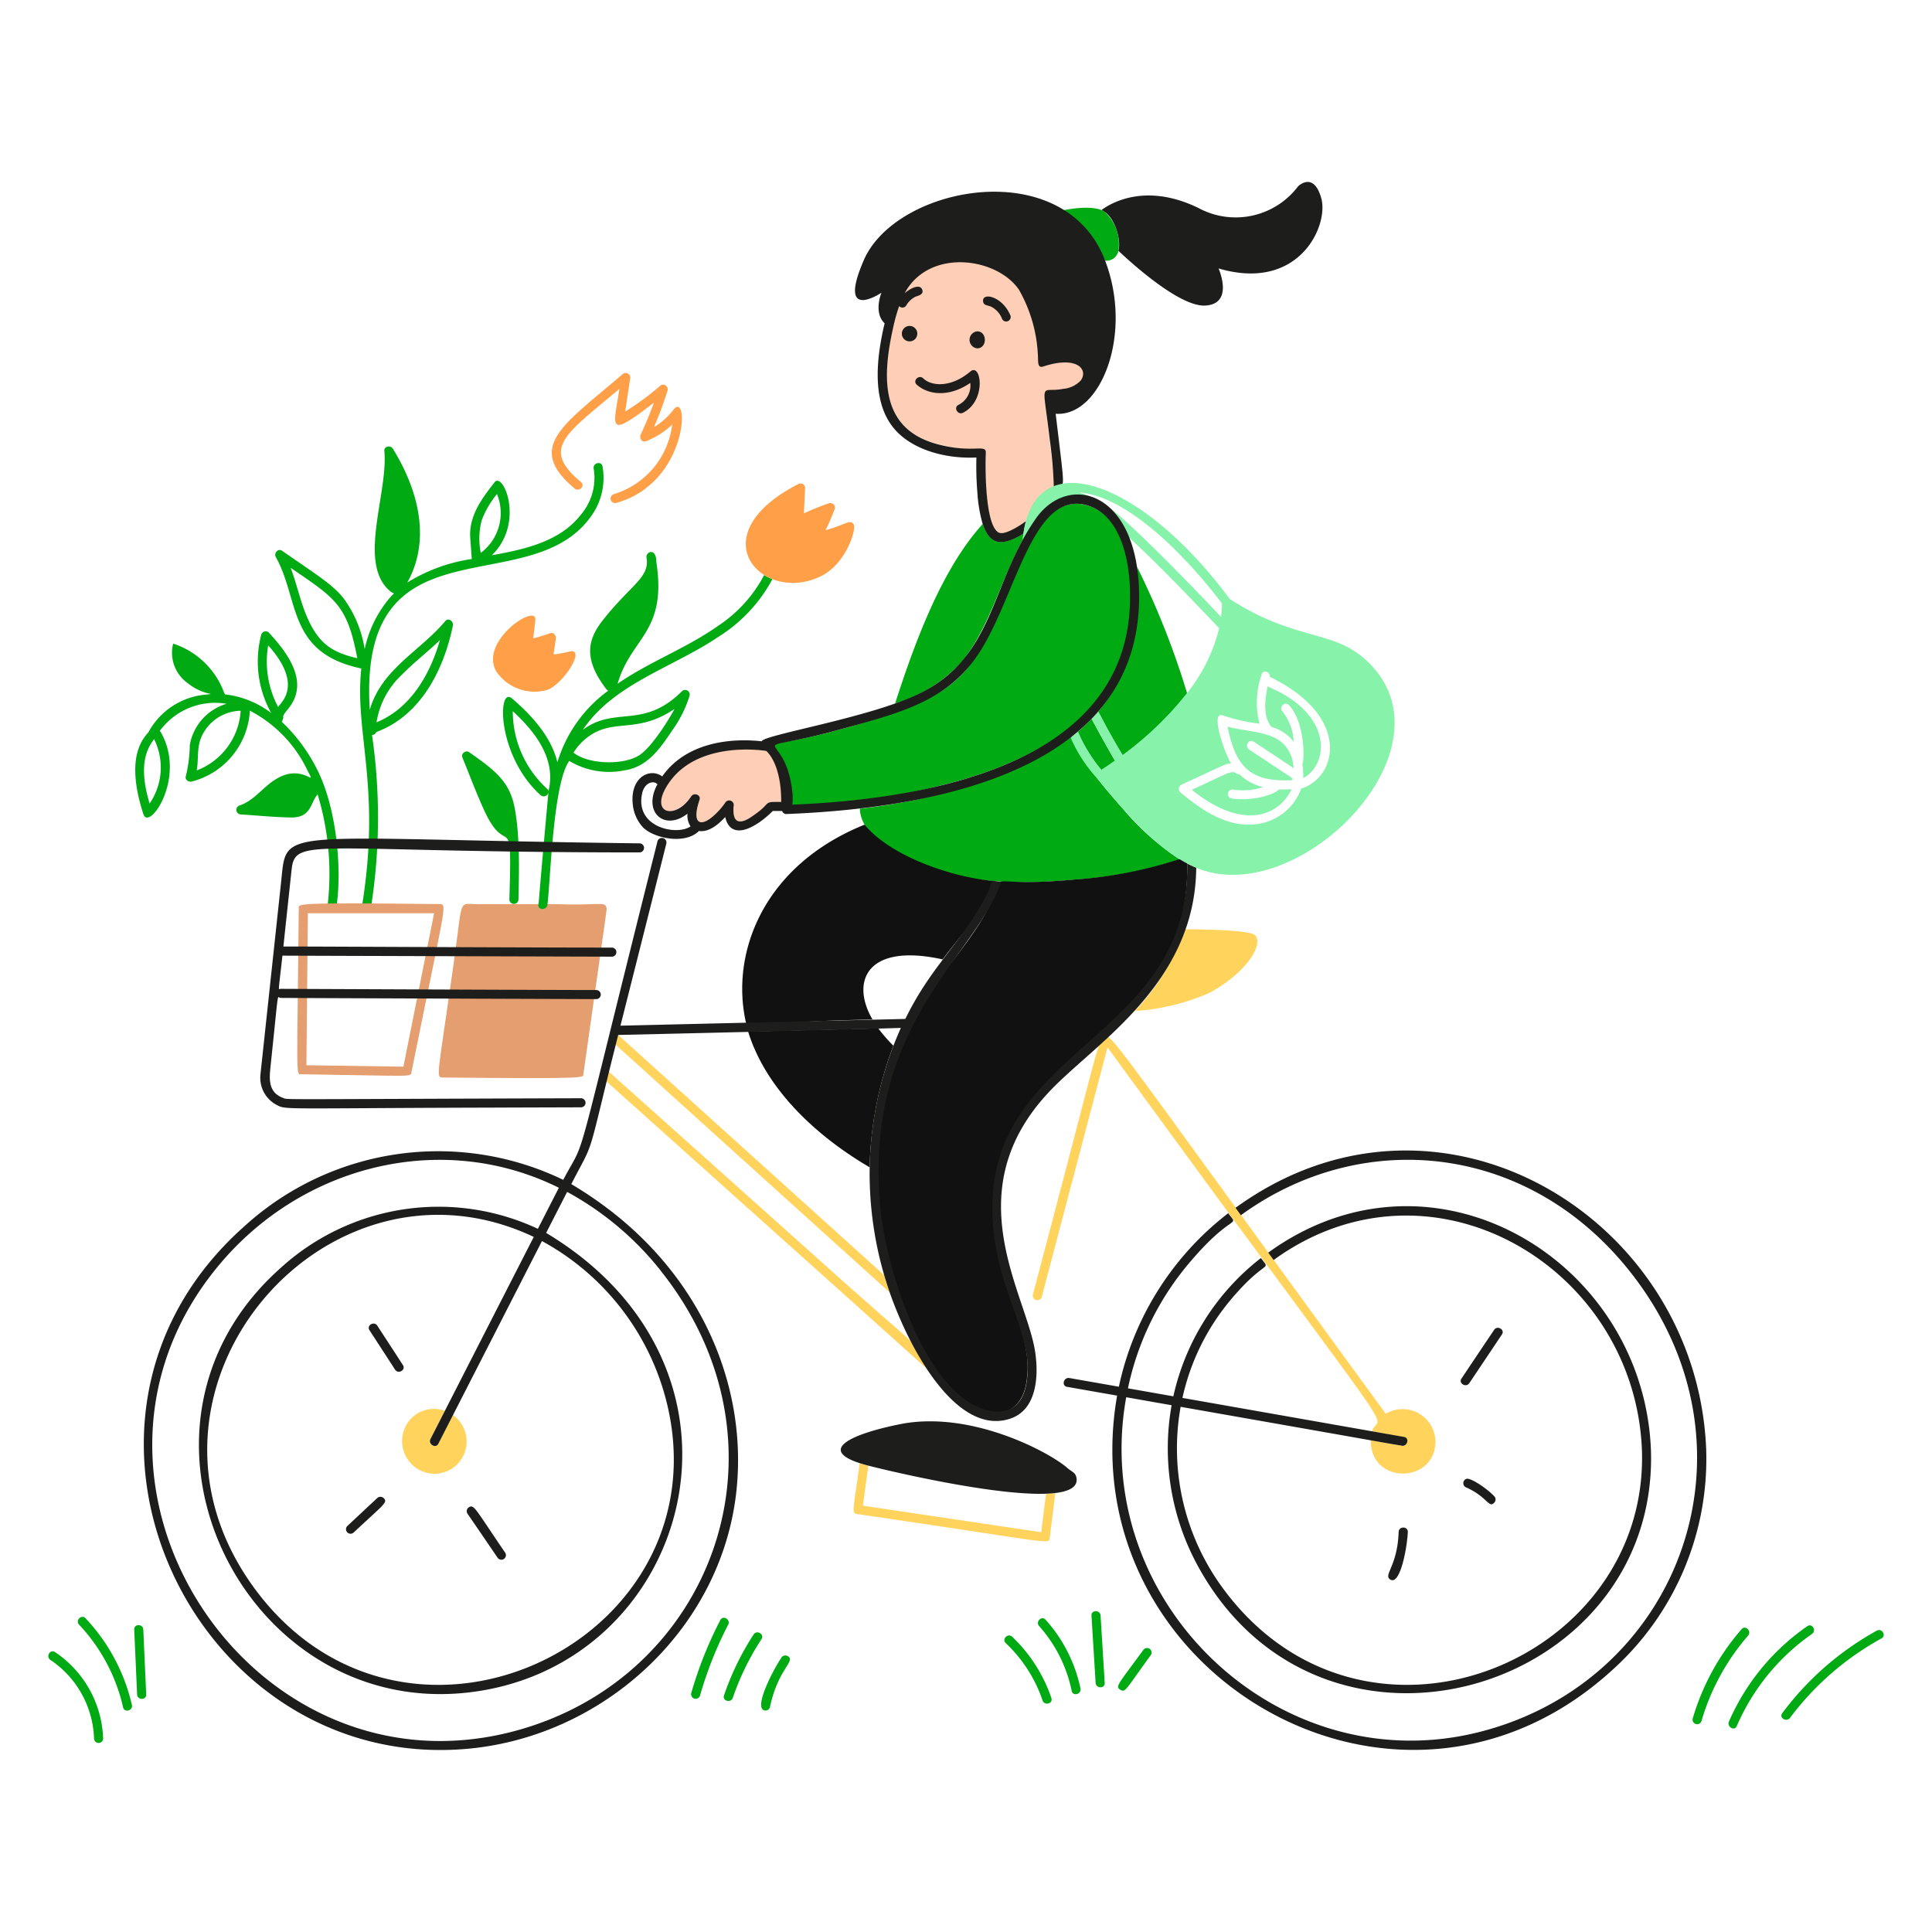 <svg xmlns="http://www.w3.org/2000/svg" viewBox="0 0 400 400"><g transform="matrix(2,0,0,2,0,0)"><defs></defs><path d="M111.623 37.509a5.646 5.646 0 0 0-3.45.139c-.677.223-.389-.3-.654-2.181a13.765 13.765 0 0 0-1.923-5.709c-2.257-3.308-9.415-4.185-11.965.56-.117.431 1.588-1.058 1.827-.34.238.751-1.325.609-1.656 1.6a.469.469 0 0 1-.746.082 22.765 22.765 0 0 0-.81 3.129c-1.088 5.388-.509 9.764 4.821 11.174 3.631.964 4.735.275 4.69 1.23a21.738 21.738 0 0 0 .917 6.891c.108.309.453 1.165.778 1.165.006 0 .017.006.023.006a5.592 5.592 0 0 0 2.908-1.375c.872-3.291 2.671-3.026 2.722-3.383.085-.61-.393-4.325-.477-5.062-.744-6.347-.805-4.444 1.647-4.892a3.649 3.649 0 0 0 2.022-1.213c.382-.54-.257-1.364-.856-1.64z" fill="#ffceb6"></path><path d="M62.371 48.274c-.124-.593-1.034-.341-.91.252a5.856 5.856 0 0 1-1.261 4.668c-2.163 2.85-5.771 3.653-9.289 4.287 3.45-3.348 1.182-8.7.288-7.557-1.333 1.7-2.587 3.4-2.531 5.56 0 .1.185 2.543.17 2.384a17.476 17.476 0 0 0-6.676 2.437c2.458-4.405 1.177-9.542-1.5-13.863-.229-.37-.922-.253-.875.235.42 4.413-2.892 11.79.7 14.6.368.276.46-.08-.17.652a12.1 12.1 0 0 0-2.566 5.266 12.025 12.025 0 0 0-2.251-5.346c-1.161-1.4-2.69-2.323-6.306-4.838-.406-.282-.864.258-.646.646 2.479 4.421 1.161 9.926 8.854 11.544-.717 6.672 2.03 12.1.123 24.273-.093.593.817.846.911.253a59.716 59.716 0 0 0 .076-17.651.408.408 0 0 0 .429-.293c4.621-1.691 7-6.453 7.944-11.033.088-.417-.464-.852-.787-.458-2.573 3.082-6.613 4.976-7.821 9.189-1.242-20 16.246-11.169 22.747-19.817a6.766 6.766 0 0 0 1.345-5.39M32.026 64.4c-.875-1.79-1.233-3.769-1.938-5.625 4.588 3.167 5.843 3.761 6.9 9.366-2.472-.582-3.8-1.381-4.961-3.741m9.6 5.426c1.233-1.263 2.648-2.343 3.916-3.564-1.033 3.581-3.041 7.063-6.564 8.514a8.54 8.54 0 0 1 2.648-4.95m8.25-16a9.8 9.8 0 0 1 1.567-2.683 5.148 5.148 0 0 1-1.673 6.089 7.341 7.341 0 0 1 .106-3.406M32.865 79.734a17.432 17.432 0 0 0-3.711-5.026.393.393 0 0 0 .118-.258c.214-.343-.265-.087.528-1.034 2.174-2.6.3-5.483-1.967-7.926a.476.476 0 0 0-.786.2 10.928 10.928 0 0 0 1.027 8.121 9.685 9.685 0 0 0-4.768-1.926l-.082-.112a8.4 8.4 0 0 0-5.3-5.149 3.859 3.859 0 0 0 1.433 4.04c1.729 1.4 3.152 1.085 2.066 1.233a7.483 7.483 0 0 0-5.983 3.769c-.1.4-2.755 1.988-.593 8.626.582 1.778 4.471-3.754 1.814-8.473a.447.447 0 0 0-.129-.147 7.1 7.1 0 0 1 6.917-2.818 5.433 5.433 0 0 0-3.8 4.263 14.7 14.7 0 0 1-.405 3.211c-.135.359.258.652.581.582a8.024 8.024 0 0 0 6.042-7.34 13.476 13.476 0 0 1 5.972 6.206c1.045 1.992-.469-.975-3.441.987-1.233.8-2.161 2.155-3.6 2.619a.475.475 0 0 0 .123.927c1.72.106 3.447.288 5.167.317 2.119.038 2.033-1.46 2.713-2.29a.456.456 0 0 0 .07-.129 28.215 28.215 0 0 1 1.063 11.339.47.47 0 0 0 .94 0c.5-3.842-.049-9.9-2.009-13.817m-17.38 3.453c-.652-2.208-1.045-4.774.47-6.664a6.588 6.588 0 0 1-.47 6.664m4.88-3.429c.264-1.532-.14-2.762.957-4.292a4.549 4.549 0 0 1 3.593-1.885 7.073 7.073 0 0 1-4.55 6.177m7.4-12.941c1.442 1.6 2.745 3.762 1.6 5.607-.171.276-.388.517-.576.763a9.989 9.989 0 0 1-1.027-6.37" fill="#00aa13"></path><path d="M45.507 93.592c-15.457-.18-14.579-.028-14.579.475-.168 17.928-.341 17.14.311 17.14 11.538.169 11.262.308 11.35-.189C46.1 93.6 46.342 93.592 45.507 93.592m-3.4 15.09c-.117.581-.234 1.162-.346 1.738-13.626-.21-8.54-.117-10.041-.147.037-3.585.089-9.995.153-15.736h13.065l-2.831 14.145m20.669-14.75c-.164-.656-.971-.166-5.208-.334h-7.575c-2.75.119-1.969-1.238-3.024 6.1-1.649 11.7-1.89 11.844-1.139 11.844 15.384.159 14.509.012 14.562-.347 2.538-18.036 2.455-17.015 2.384-17.263" fill="#e59e70"></path><path d="M69.687 42.449a7.013 7.013 0 0 1-1.987 1.762 36.443 36.443 0 0 0 1.409-3.8.474.474 0 0 0-.786-.458 27.361 27.361 0 0 1-3.604 2.647l.511-3.4a.475.475 0 0 0-.787-.458C58.3 44.02 54.354 46.251 59.482 50.57c.464.387 1.133-.276.663-.664-4.219-3.526-1.554-4.97 3.976-9.653-.6 3.973-1.366 5.25 3.569 1.433a37.587 37.587 0 0 1-1.368 3.3c-.158.329.112.851.535.693a8.341 8.341 0 0 0 2.724-1.721 8.579 8.579 0 0 1-6.03 7.193.472.472 0 0 0 .252.91c7.527-2.114 7.573-11.84 5.884-9.612" fill="#ff9f48"></path><path d="M53.64 86.816a24.285 24.285 0 0 0-.347-3.106c-.5-2.685-1.845-3.843-4.744-5.854-.317-.224-.846.152-.693.534.746 1.826 1.438 3.687 2.26 5.478 2.429 5.3 2.918-.682 2.613 9.236a.47.47 0 0 0 .94 0c.048-1.643.1-4.649-.029-6.288M79.105 59.53a14.187 14.187 0 0 1-4.75 5.243c-3.314 2.349-7.082 3.7-10.422 6.007 1.386-4.82 5.132-5.292 4.01-12.6 0-1.535-1.117-1.081-1.016-.441.357 2.069-1.645 2.781-4.586 6.547-1.543 1.988-1.93 3.986.429 7.058a.5.5 0 0 0 .2.153 14.236 14.236 0 0 0-5.27 7.416c-.617-2.619-2.666-4.88-4.709-6.618-1.509-1.289-1.566 5.924 2.971 10.023a.493.493 0 0 0 .81-.3c-1.376 15.13-.835 9.963-1.039 11.632-.071.6.869.593.939 0 .3-2.407.592-12.654 2.261-14.879a8.008 8.008 0 0 0 5.725.974c2.366-.352 3.681-2.266 4.914-4.11a12.384 12.384 0 0 0 1.815-3.623.474.474 0 0 0-.787-.458c-4.024 4-6.889 1.481-10.27 4 3.234-4.809 9.367-6.454 14.1-9.671a15.828 15.828 0 0 0 5.526-5.924 6.373 6.373 0 0 1-.852-.423M56.769 81.925c-.052.105.1-.049-.147-.282a10.874 10.874 0 0 1-3.54-8.021c2.331 2.137 4.539 4.991 3.687 8.3m4.3-5.778c2.633-1.774 4.9-.164 8.755-2.754-.547 1.049-2.3 3.881-3.6 4.762-1.624 1.093-5.312 1-6.853-.235a5.7 5.7 0 0 1 1.7-1.773" fill="#00aa13"></path><path d="M88.365 54.269c-.395-.526-.714.005-2.907.616a21.088 21.088 0 0 0 .957-2.207.475.475 0 0 0-.581-.582 22.03 22.03 0 0 0-2.613 1.051l.124-2.63a.476.476 0 0 0-.711-.405c-10.494 5.4-3.577 12.567 2.437 9.488 2.552-1.3 3.618-4.874 3.294-5.331M59.177 67.4a17.571 17.571 0 0 1-1.879.358c.082-.54.158-1.086.24-1.626.047-.317-.2-.711-.581-.582-.575.206-1.163.382-1.756.54.071-.628.147-1.256.218-1.884.222-1.851-5.814 2.119-4.064 5.267a4.788 4.788 0 0 0 5.326 1.937c1.574-.6 3.8-3.978 2.5-4.01" fill="#ff9f48"></path><path d="M107.782 158.615c-9.718-1.448-5.186-.769-18.46-2.748l.569-4.134c-.114-.029-1.023-.273-.9-.24-.637 4.669-.853 5.151-.311 5.231q3.285.485 6.57.975c13.813 2.053 13.334 2.169 13.423 1.456.188-1.527.382-3.053.57-4.574-.294.035-.611.058-.952.071-.176 1.309-.34 2.636-.505 3.963m22.139-61.794c-.447-.464-3.841-.6-7.246-.622a24.276 24.276 0 0 1-5.179 8.455 22.771 22.771 0 0 0 7.663-1.855c3.787-2.02 5.7-5.015 4.762-5.978m13.528 49.528c-31.795-43.559-28.256-39.382-29.241-38.5-.791.706.222-2.23-6.412 22.84-.995 3.759-.855 3.269-.869 3.312a.472.472 0 0 0 .91.252c.885-3.338 6.443-24.465 6.77-25.677.055-.215-.207-.469 2.4 3.083 29.629 40.629 25.749 34.137 25.025 36.5.611.106 2.91.576 3.192.623.637.113.435 1.058-.169.863-1.056-.171-2.107-.364-3.158-.552-.047 4.632 6.694 4.527 6.694.106a3.4 3.4 0 0 0-5.138-2.848m-47.297-4.668c-2.626-4.023.7-.454-10.631-10.606-27.664-24.777-21.648-19.345-22.477-20.146-.043-.045-.008-.078-.288 1 .132.118 16.635 14.915 20.921 18.754 12.837 11.508 10.825 9.735 12.037 10.8zm-21.013-23.207c5.473 4.944 13.5 12.2 16.923 15.29-.2-.581-.382-1.175-.552-1.768-5.291-4.791-27.373-24.712-27.544-24.884-.088.341-.171.682-.259 1.022 1.54 1.392.287.257 11.432 10.34m-28.26 28.008c-.106.159-1.456 2.85-1.515 2.965-.276.54-1.086.065-.81-.475l1.491-2.924a3.308 3.308 0 0 0-3.024.387 3.386 3.386 0 0 0 1.92 6.13 3.348 3.348 0 0 0 1.938-6.083" fill="#ffd35c"></path><path d="M129.778 76.769c1.386.916 2.771 1.838 4.151 2.754-.4-4.071-4.087-3.524-6.858-4.3.853 4.181 2.351 5.741 6.635 5.549.106-.292.948.369-4.41-3.182-.493-.335-.023-1.151.482-.817" fill="#86f2aa"></path><path d="M132.426 81.707c-.279.405-2.554 1.315-4.968.946a.472.472 0 0 1 .253-.91 6.739 6.739 0 0 0 3.053-.265 5.136 5.136 0 0 1-2.478-1.344.4.4 0 0 1-.311-.071c-.524-.373-.947.032-4.6 1.7 5.218 4.19 8.96 2.8 10.328-.064a10.219 10.219 0 0 1-1.274.011m.003-10.084c-.258-.141-.764-.335-1.2-.582-.3 1.415-.5 3.083.381 4.2a4.51 4.51 0 0 1 2.314 1.539 5.484 5.484 0 0 0-1.168-3.13c-.423-.434.246-1.1.663-.663 1.66 1.715 1.641 5.677 1.4 6.077a12.078 12.078 0 0 1 .094 1.474c2.353-1.2 3.243-5.858-2.483-8.919" fill="#86f2aa"></path><path d="M113.764 25.991c.164.353.5.634.63.992a1.253 1.253 0 0 0 1.38-1.022 4.5 4.5 0 0 0-1.451-4.057c-1.06-.686-3.353-.333-4.584-.076a9.7 9.7 0 0 1 4.025 4.163m-14.096 42.37c2.725-3.4 3.912-8.218 6.206-12.489.067-.8.117-.643 0-.593-2.075 1.239-3.416 1.22-4.14-1.04-4.3 4.715-7.113 12.5-9.072 18.579a15.018 15.018 0 0 0 7.011-4.457m11.903 7.398a16.387 16.387 0 0 0 2.43 3.958c.371-.241.852-.558 1.422-.957-.249-.4-1.644-2.865-2.432-4.357a19.143 19.143 0 0 1-1.42 1.356m2.107-2.096a80.249 80.249 0 0 0 2.537 4.527 34.532 34.532 0 0 0 6.671-6.412 83.5 83.5 0 0 0-5.191-13.111c.214 5.366-.418 10.8-4.017 15" fill="#00aa13"></path><path d="M116.314 83.815c-4.194-4.744-4.381-5.58-5.438-7.782-5.835 4.576-14.527 6.858-21.865 7.683a3.364 3.364 0 0 0 .933 2.219c5.14 5.443 13.791 5.838 21.238 5.12a43.213 43.213 0 0 0 10.933-2.09 27.485 27.485 0 0 1-5.8-5.15" fill="#00aa13"></path><path d="M100.114 80.574c8.645-2.62 16.035-7.566 17.053-16.541.476-4.246-.555-10.538-4.64-11.719-3.27-.956-5.263 2.346-6.871 5.772-5.326 11.487-4.086 13.438-18.912 17.486-7.188 1.941-7.265 1.007-6.787 1.756 3.374 5.615.089 6.318 2.954 6.159a75.389 75.389 0 0 0 17.2-2.913" fill="#00aa13"></path><path d="M90.431 105.722c-2.437-3.958-.874-8.177 7.152-6.405 2.157-2.881 4.588-5.453 5.453-8.1-4.57-.377-10.9-2.626-13.532-5.849-10.556 4.244-13.987 13.432-12.236 20.691 5.531-.135 4.124-.311 13.017-.524m.634.927c-17.07.408-12.753.307-13.475.323 1.8 5.849 6.887 10.722 12.588 14.057.006-.147 0-.3.006-.446a37.627 37.627 0 0 1 2.443-12.143 17.562 17.562 0 0 1-1.562-1.791" fill="#111111"></path><path d="M122.347 88.852a44.933 44.933 0 0 1-11.171 2.2c-12.538 1.168-4.3-2.644-11.443 6.958-2.961 4-5.055 6.246-6.8 10.9-6.211 16.677 2.274 34.744 8.445 37.071 2.229.839 4.229.035 4.794-2.473 1.23-5.477-3.326-10.192-3.169-18.95.314-16.5 20.379-16.362 19.894-35.353z" fill="#111111"></path><path d="M180.292 168.65a24.547 24.547 0 0 0-5.067 9.265.473.473 0 0 0 .91.253 23.482 23.482 0 0 1 4.827-8.849c.393-.458-.271-1.127-.67-.669m6.808-.312a23.345 23.345 0 0 0-8.12 9.871c-.241.552.575 1.033.81.475a22.476 22.476 0 0 1 7.78-9.535c.5-.341.029-1.157-.47-.811m7.19.462a30.714 30.714 0 0 0-9.794 8.55c-.364.487.452.957.811.475a29.627 29.627 0 0 1 9.459-8.214c.534-.288.059-1.1-.476-.811M5.691 171.022c-.5-.335-.98.481-.476.81a10.208 10.208 0 0 1 4.522 8.15.47.47 0 0 0 .939 0 11.207 11.207 0 0 0-4.985-8.96m3.159-3.5c-.417-.44-1.08.224-.663.664a18.386 18.386 0 0 1 4.556 8.561c.135.593 1.04.34.91-.253a19.383 19.383 0 0 0-4.8-8.972m5.041 1.163.3 6.729c.03.6.969.6.94 0l-.3-6.729c-.023-.6-.968-.6-.939 0m60.671-.975a40.874 40.874 0 0 0-3.006 7.551.472.472 0 0 0 .91.252 39.655 39.655 0 0 1 2.912-7.327c.276-.54-.534-1.016-.816-.476m3.447 1.49a28.343 28.343 0 0 0-3.065 6.307c-.194.576.71.822.91.253a27.244 27.244 0 0 1 2.971-6.078c.329-.517-.482-.992-.816-.482m3.523 2.233a.484.484 0 0 0-.646.17c-.688.99-2.931 5.138-1.767 5.455a.476.476 0 0 0 .581-.329c.851-4.042 2.736-4.769 1.832-5.3m23.246-1.993c-.441-.416-1.11.247-.664.664a14.621 14.621 0 0 1 3.811 5.936c.194.57 1.1.329.91-.252a15.729 15.729 0 0 0-4.057-6.348m3.453-1.767c-.405-.453-1.069.217-.664.664a14.4 14.4 0 0 1 3.37 6.711c.123.593 1.028.341.91-.252a15.34 15.34 0 0 0-3.616-7.123m4.756-.429q.212 3.487.428 6.976c.036.6.981.6.94 0q-.211-3.488-.429-6.976c-.035-.6-.975-.6-.939 0m5.989 3.424a.484.484 0 0 0-.647.17c-2.566 3.52-2.93 3.751-2.342 4.1.523.308.583-.1 3.159-3.628a.478.478 0 0 0-.17-.646" fill="#00aa13"></path><path d="M93.256 106.41a37.03 37.03 0 0 0-3.218 13.99A37.712 37.712 0 0 0 91.53 132c1.766 6.151 7.085 16.9 13.088 14.845 2.789-.958 2.912-4.569 2.524-7.006-.968-6.012-8.237-16.525 1.492-26.845 4.668-4.964 15.088-11.068 15.2-23.17a11.894 11.894 0 0 1-.935-.436c.275 17.943-19.882 18.821-20.168 35.226-.158 8.8 4.682 13.444 3.453 18.918-.562 2.5-2.429 3.083-4.669 2.238-5.888-2.221-9.884-14.5-10.434-21.279-1.483-18.643 9.957-25.538 12.56-33.211-1.611-.119-.358-.487-2.161 2.549-2.626 4.422-5.249 6.528-7.762 11.649-1.07.028-29.465.7-29.488.7.355-1.4 4.667-18.5 4.75-18.86a.473.473 0 0 0-.91-.253c-9.123 36.3-7.142 30.09-9.764 35.072a29.786 29.786 0 0 0-33.111 4.9c-22.568 20.173-5.055 56.717 23.4 53.978 13.835-1.337 25.786-12.166 27.573-26.111 1.476-11.632-3.94-24.581-17.028-32.324 2.341-4.563 1.585-2.178 4.134-12.571l.722-2.871c25.42-.58 28.607-.714 29.265-.728m-24.889 25.107c14.412 18.028 5.506 42.345-15.331 47.743-27.363 7.082-48.92-26.235-30.3-48.383 8.7-10.359 23.143-13.861 35.112-7.921l-2.172 4.251A24.258 24.258 0 0 0 29 131.306c-18.416 16.433-4.085 46.159 19 43.949 23.348-2.241 32.525-33.231 8.537-47.625q1.084-2.122 2.173-4.245a31.691 31.691 0 0 1 9.671 8.132m-23 17.932c.429-.843 10.345-20.235 10.722-20.974a26.178 26.178 0 0 1 13.287 18.473c4.119 23.78-27.9 38.364-43.157 17.327-14.79-20.44 7.509-46.42 29.024-36.228-.544 1.047-10.648 20.83-10.7 20.932-.258.535.552 1.01.828.47m131.243.687c-.9-24.142-27.729-40.351-48.729-25.1.188.252.37.505.558.763 12.461-9.078 29.592-7.531 40.18 5.713 14.374 17.981 5.5 42.352-15.331 47.743-20.763 5.375-40.562-13.271-36.722-34.613l4.7.827a25.39 25.39 0 0 0 2.56 16.347c12.739 23.936 47.854 13.426 47.062-11.685-.757-19.707-22.581-32.812-39.622-20.457.188.253.37.5.558.764 16.276-11.814 37.4.683 38.13 19.693.738 22.056-29.007 34.11-43.485 14.139a24.437 24.437 0 0 1-4.269-18.637c.631.111 18.765 3.3 19.664 3.465 4.328.773 2.974.482 3.218.563.593.106.845-.8.252-.91-.281-.046-2.724-.481-3.335-.587-.048-.007-18.782-3.31-19.611-3.452a23.739 23.739 0 0 1 5-10.164c3.7-4.391 4.2-2.866 3.123-4.316a24.954 24.954 0 0 0-9.065 14.315l-4.7-.828A29.424 29.424 0 0 1 123 130.871c4.657-5.551 5.325-3.693 4.145-5.279a30.751 30.751 0 0 0-11.32 17.962c-.481-.088-5.079-.891-5.12-.9-.594-.106-.846.8-.253.91.805.139 5.073.89 5.191.91-4.974 28.562 28.925 48.71 51.189 28.472a29.39 29.39 0 0 0 9.794-22.806M115.78 25.961c1.227 1.163 6.306 5.808 8.972 5.672 3.047-.158 1.391-3.845 1.391-3.845 8.338 2.46 11.432-4.434 10.634-7.27s-2.4-1.227-2.4-1.227a8.1 8.1 0 0 1-10.31 2.243c-5.461-2.66-9.055-.522-10.041.206 1.283.54 2.078 2.925 1.756 4.221M91.248 30.3s-.858 2.043.328 3.165c-.787 3.325-1.327 7.569.6 10.4 1.807 2.664 5.679 3.657 8.9 3.494a33.506 33.506 0 0 0 .106 3.682 15.028 15.028 0 0 0 .493 3.018c.017.064.041.129.058.193.736 2.267 2.07 2.276 4.14 1.04a.346.346 0 0 1 .076-.047 10.568 10.568 0 0 1 .259-1.3c-.529.411-2.1 1.427-2.731 1.216 0 0-.1-.028-.1-.03-1.4-.777-1.4-6.635-1.327-8.255.045-.959-1.313.086-4.962-.881-5.664-1.5-5.922-6.312-4.639-12.031a19.06 19.06 0 0 1 .629-2.273.467.467 0 0 0 .745-.082 2.2 2.2 0 0 1 .969-.9c.21-.092.849-.194.687-.7-.238-.715-1.309-.108-1.826.341 2.516-4.685 9.531-3.724 11.832-.353a15.05 15.05 0 0 1 1.955 6.741c.053.612-.1 1.416.564 1.2 3.427-1.127 4.667.258 3.905 1.415a2.79 2.79 0 0 1-1.844.9c-2.437.476-2.159-1.21-1.4 5.226a44.857 44.857 0 0 1 .423 4.821c-.027.187-.1.133.329.006.812-.271.886 1.04-.135-7.475 4.607.349 8.049-8.122 5.137-15.807-4.2-11.154-21.7-7.826-25.013-.058-2.8 6.482 1.85 3.329 1.85 3.329" fill="#1d1d1b"></path><path d="M28.62 114.371c1.037.536.16.352 22.448.288 3.076-.012 9.224-.029 9.077-.029a.47.47 0 0 0 0-.94c-32.408.1-30.287.169-30.844-.035-1.637-.6-1.4-2.154-1.291-3.306.895-8.428.642-7.046 1.027-7.046 5.756.035 32.767.124 32.706.124a.47.47 0 0 0 0-.939c-3.977 0-33.2-.126-32.706-.124-.239 0-.25.622.2-3.435 2.322.014 34.792.106 34.1.106a.47.47 0 0 0 0-.94c-9.691 0-33.372-.131-34-.111q.421-3.981.851-7.962c.377-3.468 2.232-1.78 36.035-1.78a.47.47 0 0 0 0-.939c-38.2-.47-36.469-1.886-37.133 4.093-2.366 22.054-2.111 19.65-2.137 19.94a3.166 3.166 0 0 0 1.667 3.035m81.88 37.597c-1.86-1.637-10.025-6.025-17.38-4.527-5.534 1.126-8.72 2.865-3.236 4.28 3.644.936 21.88 5.139 21.567 1.386-.059-.682-.452-.7-.951-1.139m-71.111-14.227c-.112-.17-.223-.34-.329-.511-.329-.5-1.145-.035-.81.476 1.189 1.829 2.533 3.9 2.648 4.081.329.5 1.145.035.81-.476-.769-1.192-1.544-2.378-2.319-3.57m115.279-.07q-1.692 2.517-3.377 5.038c-.34.5.477.974.811.475q1.692-2.52 3.377-5.044c.34-.5-.477-.974-.811-.469m-9.882 20.915c-.114 3.595-1.64 4.467-.851 4.937 1.051.6 1.751-3.51 1.8-4.937.018-.605-.928-.605-.945 0m7.03-5.502a.477.477 0 0 0-.111.863c2.265.984 2.412 2.234 2.977 1.609a.478.478 0 0 0 0-.664c-.79-.835-2.44-1.921-2.866-1.808M51.5 161.24a.473.473 0 0 0 .817-.476c-3.155-4.616-3.232-5.048-3.77-4.738a.481.481 0 0 0-.17.645q1.568 2.282 3.123 4.569m-12.452-6.16c-1.033.969-2.072 1.938-3.106 2.906a.47.47 0 0 0 .664.664c3.155-2.956 3.574-3.118 3.106-3.57a.484.484 0 0 0-.664 0" fill="#1d1d1b"></path><path d="M80.519 79.555a6.911 6.911 0 0 0-1.179-1.8 14.255 14.255 0 0 0-6.552.293c-5.3 2.006-5.421 7.517-2.426 5.567a4.424 4.424 0 0 0 1.192-1.163c.282-.429 1.045-.158.863.364-1.169 3.305.98 2.771 2.666.282.27-.4.909-.282.857.44-.154 1.844.73 1.863 2.261.746 1.721-1.252.826-1.256 2.3-1.256h.364a12.031 12.031 0 0 0-.346-3.473z" fill="#ffceb6"></path><path d="M101.159 34.3a.886.886 0 0 0 0 1.762c1.06 0 1.051-1.762 0-1.762m-6.2.24a.8.8 0 1 0-1.6 0 .8.8 0 1 0 1.6 0m9.647-1.861c-.811-1.99-2.887-2.44-2.842-1.533.022.463.366.42.8.587a2.319 2.319 0 0 1 1.144 1.21.468.468 0 0 0 .9-.264m-4.153 5.778c-2.117 1.778-4.115 1.475-4.892.7-.452-.405-1.115.259-.663.664 1.158 1.035 3.293 1.357 5.542-.182a2.243 2.243 0 0 1-1.226 2.278c-.54.27-.065 1.086.475.81 2.462-1.236 1.889-5.221.764-4.268" fill="#1d1d1b"></path><path d="M142.156 69.089c-3.728-4.171-7.519-2.368-14.856-7.081-8.766-11.906-20.012-16.417-21.35-6.782-.427 3.141 1.3-4.99 6.829-3.846a7.914 7.914 0 0 0-1.045-.405c5.333.442 11.553 7.261 14.762 11.491a10.962 10.962 0 0 1-.095 1.4c-2.348-2.516-9-9.4-11.493-11.275a7.689 7.689 0 0 1 1.849 2.921c3.648 3.4 6.34 6.277 9.451 9.517a17.413 17.413 0 0 1-3.324 6.723 34.534 34.534 0 0 1-6.67 6.412c-3.107-5.1-2.138-4.889-3.212-3.787.539 1.02 2.046 3.74 2.432 4.356-.571.4-1.046.723-1.421.958a16.229 16.229 0 0 1-2.432-3.958c-.247.211-.493.417-.751.617a14.722 14.722 0 0 0 2.7 4.174c2.709 3.275 6.413 7.718 10.3 9.3 10.28 4.36 26.468-11.616 18.326-20.733m-7.228 12.477a.455.455 0 0 1-.212.03 5.657 5.657 0 0 1-4.768 3.734c-2.954.314-5.507-1.43-7.786-3.335a.477.477 0 0 1 .094-.74c4.487-2.077 4.556-2.174 5.168-2.237-.73-1.22-2.158-5.489-.834-4.956a20.186 20.186 0 0 0 3.787.852 8.8 8.8 0 0 1 .287-5.249c.306-.365.834 0 .787.4a2.777 2.777 0 0 0 .288.146c7.886 3.944 6.8 9.957 3.189 11.35" fill="#86f2aa"></path><path d="M66.557 85.642c1.12 1.138 4.358 1.829 5.8.381 1.026.155 2.016-.683 2.718-1.444.571 2.5 3.1 1.194 4.927-.628h.963a.462.462 0 0 0 .452.317c17.425-.688 36.754-5.376 36.5-22.818-.133-10.491-7.153-12.583-10.6-7.891.017-.069.042-.112-.012.023-4.784 6.7-4.267 14.432-12.2 18.249C89.986 74.312 78.9 76.1 78.864 76.74c-3.839-.422-8.063.408-10.31 3.635-1.313-.949-3.3.131-3.059 2.777a4.105 4.105 0 0 0 1.062 2.49m20.2-10.076c6.814-1.855 11.561-3.078 14.808-8.3 3.7-5.98 5.426-16.558 10.974-14.955 4.1 1.219 4.791 7.545 4.316 11.79C115.177 78.934 96.868 82.68 82.023 83.3a6.22 6.22 0 0 0-.017-1.445c-.774-6.736-5.569-3.493 4.756-6.288m-17.821 5.958c2.931-5.093 10.5-3.784 10.4-3.775 1.227 1.227 1.544 3.531 1.527 5.261H80.5c-1.47 0-.689.113-2.3 1.257-.429.311-1.538 1.156-2.043.557-.39-.46-.157-1.775-.212-1.379a.475.475 0 0 0-.863-.365 7.138 7.138 0 0 1-.845 1.022c-1.6 1.646-2.727 1.351-1.821-1.3.182-.523-.581-.793-.863-.364-1.595 2.427-4.2 1.852-2.613-.911m-2.46.576c.238-1.047 1.107-1.334 1.521-.969.111.084.091-.048-.071.3-1.317 2.775.944 4.587 3.236 2.8a2.074 2.074 0 0 0 .317 1.31c-1.381 1-5.824.133-5-3.441" fill="#1d1d1b"></path></g></svg>